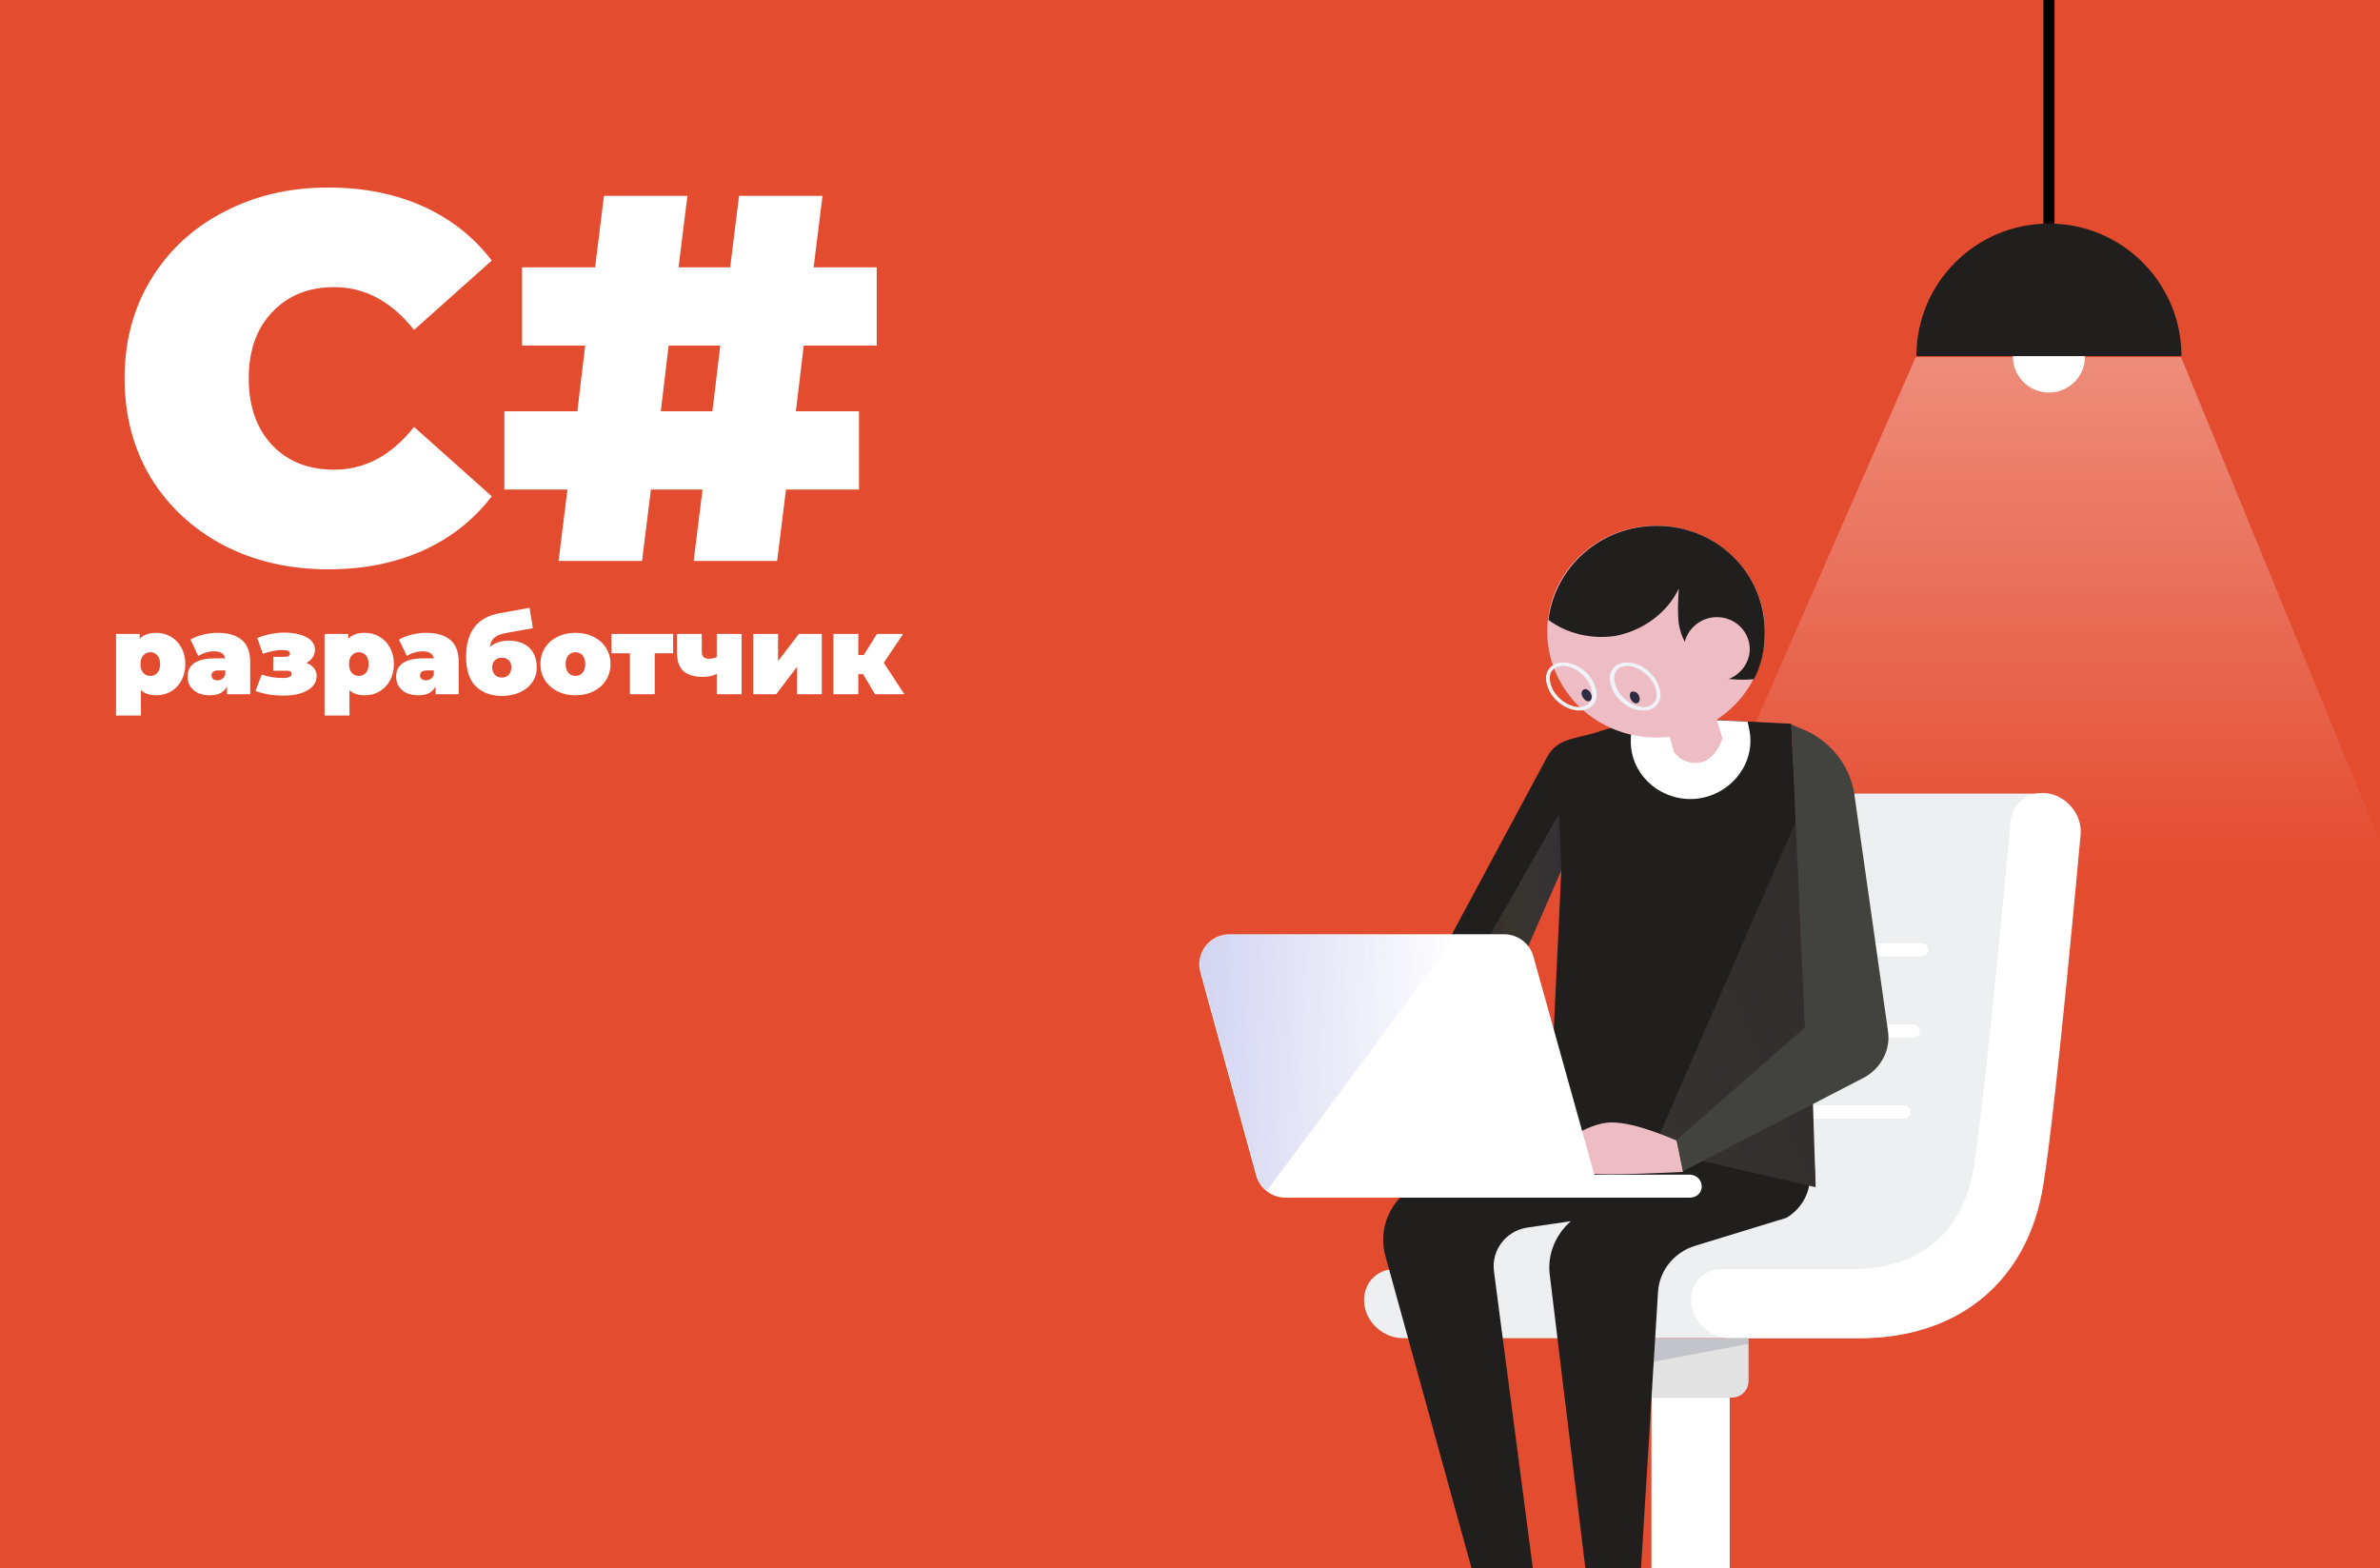 <svg width="648" height="427" viewBox="0 0 648 427" fill="none" xmlns="http://www.w3.org/2000/svg">
<rect x="0" y="0" width="648" height="427" fill="#333333" stroke="none"/>
<g clip-path="url(#clip0_1582_2)">
<rect width="648" height="427" fill="#E44C30"/>
<path opacity="0.36" d="M521.588 97.241L450.738 259.063L660.738 260.385L593.856 97.241H521.588Z" fill="url(#paint0_linear_1582_2)"/>
<path d="M557.868 106.879C563.294 106.879 567.693 102.48 567.693 97.054C567.693 91.628 563.294 87.23 557.868 87.23C552.442 87.23 548.043 91.628 548.043 97.054C548.043 102.48 552.442 106.879 557.868 106.879Z" fill="white"/>
<path d="M557.865 60.874C537.932 60.874 521.778 77.028 521.778 96.96H593.951C593.951 77.028 577.797 60.874 557.865 60.874Z" fill="#211F1D"/>
<path d="M559.376 -16.627H556.353V60.874H559.376V-16.627Z" fill="black"/>
<path d="M379.798 345.515L398.608 335.484C417.278 335.484 429.121 325.591 431.908 307.757C435.391 285.881 441.104 224.157 441.104 223.461C441.522 218.306 446.12 215.101 451.414 216.076H557.864C563.019 217.052 566.92 222.068 566.502 227.083C566.224 230.009 559.954 300.093 556.331 322.665C552.151 348.72 533.481 364.325 506.311 364.325H470.921H381.888C376.733 364.325 371.995 360.145 371.438 354.99C370.881 349.695 374.643 345.515 379.798 345.515Z" fill="#EEEFF0"/>
<path d="M523.168 260.383H456.986C456.01 260.383 455.174 259.547 455.174 258.572C455.174 257.596 456.01 256.76 456.986 256.76H523.168C524.144 256.76 524.98 257.596 524.98 258.572C524.98 259.547 524.144 260.383 523.168 260.383Z" fill="white"/>
<path d="M520.938 282.543H454.756C453.78 282.543 452.944 281.707 452.944 280.731C452.944 279.756 453.78 278.92 454.756 278.92H520.938C521.914 278.92 522.75 279.756 522.75 280.731C522.61 281.707 521.914 282.543 520.938 282.543Z" fill="white"/>
<path d="M518.429 304.552H452.247C451.272 304.552 450.436 303.716 450.436 302.741C450.436 301.765 451.272 300.929 452.247 300.929H518.429C519.405 300.929 520.241 301.765 520.241 302.741C520.241 303.716 519.405 304.552 518.429 304.552Z" fill="white"/>
<path d="M470.921 364.324H506.172C533.342 364.324 552.012 348.719 556.192 322.664C559.815 300.092 566.085 230.147 566.363 227.082C566.781 221.927 563.019 217.05 557.725 216.075C552.57 215.099 547.972 218.443 547.414 223.459C547.414 224.156 540.866 295.912 537.382 317.787C534.596 335.621 522.753 345.514 504.082 345.514H468.831C463.676 345.514 459.914 349.694 460.471 354.849C461.029 360.144 465.766 364.324 470.921 364.324Z" fill="white"/>
<path d="M448.905 380.493H471.616C474.124 380.493 476.075 378.403 476.075 376.035V364.331H444.446V376.035C444.446 378.543 446.397 380.493 448.905 380.493Z" fill="#E2E2E2"/>
<path d="M449.638 456.451H470.956V380.515H449.638V456.451Z" fill="white"/>
<path opacity="0.15" d="M444.446 371.855L476.075 365.863V364.331H444.446V371.855Z" fill="#0F1B3C"/>
<g clip-path="url(#clip1_1582_2)">
<path d="M424.907 288.697L425.882 303.876L385.706 322.661C378.49 326.456 374.979 334.615 377.319 342.395L405.014 442.77L418.861 438.596L406.769 346.19C405.989 340.497 409.889 335.184 415.74 334.236L429.978 332.149L445.19 317.159L427.637 332.528C423.347 336.323 421.201 341.826 421.981 347.328L433.293 440.493L445.775 443.529L451.431 351.692C451.821 345.81 455.917 340.877 461.573 339.169L486.341 331.579C490.242 329.302 492.777 325.128 492.777 320.574L491.802 288.317L424.907 288.697Z" fill="#211F1D"/>
<path d="M494.34 322.473L487.709 197.051C487.709 197.051 460.209 195.533 452.213 195.533C447.727 195.533 440.121 197.62 434.27 199.517C428.615 201.225 423.934 201.035 421.203 206.158L376.151 290.026L403.846 292.493L413.012 282.247L408.331 275.416L425.104 236.897L421.788 306.914L494.34 322.473Z" fill="#211F1D"/>
<path opacity="0.5" d="M424.518 221.527L394.678 273.897L404.04 284.522C404.04 284.522 407.745 285.281 411.451 284.143L413.011 282.246L408.33 275.415L425.103 236.896L424.518 221.527Z" fill="url(#paint1_linear_1582_2)"/>
<path d="M460.209 217.543C469.181 217.543 476.592 210.333 476.592 201.605C476.592 199.897 476.202 198.189 475.812 196.481C467.425 196.102 456.699 195.533 452.213 195.533C450.263 195.533 447.532 195.912 444.802 196.671C444.217 198.189 444.022 199.897 444.022 201.605C443.827 210.333 451.238 217.543 460.209 217.543Z" fill="white"/>
<path d="M491.023 218.872L494.338 323.233L450.066 312.986L491.023 218.872Z" fill="url(#paint2_linear_1582_2)"/>
<path d="M449.484 182.631C450.264 184.149 455.725 204.641 455.725 204.641C455.725 204.641 457.675 208.057 462.356 207.677C467.037 207.298 468.987 201.036 468.987 201.036L460.991 175.231L449.484 182.631Z" fill="#EEBCC5"/>
<path d="M477.957 169.917C477.957 184.148 462.55 199.707 447.922 199.707C433.295 199.707 425.299 183.958 425.299 169.917C425.299 155.686 437.196 144.301 451.628 144.301C466.06 144.301 477.957 155.876 477.957 169.917Z" fill="#EEBCC5"/>
<path d="M480.173 176.593C482.807 160.871 471.843 146.049 455.684 143.486C439.524 140.923 424.289 151.59 421.655 167.312C419.02 183.033 429.985 197.856 446.144 200.419C462.303 202.982 477.539 192.314 480.173 176.593Z" fill="#EEBCC5"/>
<path d="M429.98 193.445C426.469 193.445 422.569 190.599 421.398 186.994C420.618 185.096 420.813 183.199 421.788 182.06C422.569 180.922 423.934 180.353 425.689 180.353C429.2 180.353 433.1 183.199 434.27 186.804C435.05 188.702 434.855 190.599 433.88 191.738C432.905 192.876 431.54 193.445 429.98 193.445ZM425.494 181.302C424.129 181.302 423.154 181.871 422.569 182.63C421.788 183.578 421.788 185.096 422.374 186.804C423.544 190.03 427.054 192.497 429.98 192.497C431.345 192.497 432.32 191.927 432.905 191.168C433.685 190.22 433.685 188.702 433.1 186.994C431.93 183.958 428.614 181.302 425.494 181.302Z" fill="#EFF2F7"/>
<path d="M447.336 193.445C443.826 193.445 439.925 190.599 438.755 186.994C437.975 185.096 438.17 183.199 439.145 182.06C439.925 180.922 441.29 180.353 443.045 180.353C446.556 180.353 450.457 183.199 451.627 186.804C452.407 188.702 452.212 190.599 451.237 191.738C450.457 192.876 449.091 193.445 447.336 193.445ZM443.045 181.302C441.68 181.302 440.705 181.871 440.12 182.63C439.34 183.578 439.34 185.096 439.925 186.804C441.095 190.03 444.606 192.497 447.531 192.497C448.896 192.497 449.872 191.927 450.457 191.168C451.237 190.22 451.237 188.702 450.652 186.994C449.481 183.958 445.971 181.302 443.045 181.302Z" fill="#EFF2F7"/>
<path d="M433.102 188.703C433.492 189.462 433.492 190.411 432.907 190.79C432.322 191.17 431.541 190.79 430.956 189.841C430.371 188.893 430.566 188.134 431.151 187.754C431.736 187.375 432.517 187.754 433.102 188.703Z" fill="#2D2B42"/>
<path d="M446.167 189.272C446.557 190.031 446.557 190.98 445.972 191.359C445.387 191.739 444.607 191.359 444.022 190.411C443.632 189.652 443.632 188.703 444.217 188.323C444.997 188.134 445.777 188.513 446.167 189.272Z" fill="#2D2B42"/>
<path d="M456.502 310.519C455.332 310.139 445.581 305.586 438.755 305.586C431.929 305.586 423.347 312.606 423.347 312.606C423.347 312.606 422.177 316.401 426.858 315.642C431.539 314.883 426.273 318.488 426.273 318.488C426.273 318.488 426.468 318.678 431.929 319.437C437.389 320.196 458.258 319.058 458.258 319.058L456.502 310.519Z" fill="#EEBCC5"/>
<path d="M487.708 197.239L491.413 279.778L456.503 310.327L458.258 318.866L507.406 293.44C512.087 290.973 514.817 285.85 514.037 280.727L505.065 217.542C504.285 209.572 499.41 202.742 492.193 199.136L487.708 197.239Z" fill="#42423E"/>
<path d="M460.016 326.078H371.277V319.817H460.016C461.771 319.817 463.332 321.145 463.332 323.043C463.332 324.75 461.966 326.078 460.016 326.078Z" fill="white"/>
<path d="M435.831 326.078H350.018C346.312 326.078 342.997 323.611 342.022 320.006L326.809 264.6C325.444 259.477 329.345 254.354 334.806 254.354H409.502C413.208 254.354 416.523 256.821 417.498 260.426L435.831 326.078Z" fill="white"/>
<path d="M335.002 254.354C329.541 254.354 325.445 259.477 327.005 264.6L342.218 320.006C342.608 321.714 343.778 323.232 344.948 324.181L396.826 254.354H335.002Z" fill="url(#paint3_linear_1582_2)"/>
<path d="M451.043 143.162C435.83 143.162 423.349 154.357 421.593 168.777C426.664 172.572 433.49 174.09 439.731 173.141C447.142 171.813 453.968 166.88 457.089 160.239C456.894 163.464 456.699 166.69 457.089 169.916C457.674 173.141 459.039 176.177 461.574 178.265C461.77 175.988 461.965 173.711 463.135 171.813C464.305 169.916 466.84 168.588 468.986 169.346C470.546 169.916 471.521 171.434 471.716 173.141C471.911 174.659 471.521 176.367 470.936 177.885C469.961 180.162 468.596 182.439 466.84 184.336C470.351 184.906 474.056 185.285 477.567 184.906C479.517 181.111 480.492 176.936 480.492 172.382C480.687 156.064 467.425 143.162 451.043 143.162Z" fill="#211F1D"/>
<path d="M476.399 176.748C476.399 181.491 472.304 185.476 467.428 185.476C462.552 185.476 458.457 181.491 458.457 176.748C458.457 172.004 462.552 168.019 467.428 168.019C472.499 168.019 476.399 172.004 476.399 176.748Z" fill="#EEBCC5"/>
</g>
<path d="M89.303 155.001C78.795 155.001 69.328 152.823 60.903 148.469C52.477 144.019 45.851 137.866 41.023 130.009C36.289 122.057 33.923 113.063 33.923 103.029C33.923 92.994 36.289 84.048 41.023 76.191C45.851 68.239 52.477 62.085 60.903 57.73C69.328 53.281 78.795 51.056 89.303 51.056C98.959 51.056 107.573 52.761 115.147 56.169C122.72 59.577 128.968 64.499 133.891 70.936L112.733 89.823C106.579 82.06 99.337 78.178 91.007 78.178C84.001 78.178 78.369 80.451 74.109 84.995C69.849 89.444 67.719 95.455 67.719 103.029C67.719 110.602 69.849 116.661 74.109 121.205C78.369 125.654 84.001 127.879 91.007 127.879C99.337 127.879 106.579 123.997 112.733 116.235L133.891 135.121C128.968 141.558 122.72 146.481 115.147 149.889C107.573 153.297 98.959 155.001 89.303 155.001ZM218.827 94.082L216.697 111.975H233.879V133.275H213.999L211.585 152.729H188.865L191.279 133.275H177.221L174.807 152.729H152.087L154.501 133.275H137.319V111.975H157.199L159.329 94.082H142.147V72.782H162.027L164.441 53.328H187.161L184.747 72.782H198.805L201.219 53.328H223.939L221.525 72.782H238.707V94.082H218.827ZM196.107 94.082H182.049L179.919 111.975H193.977L196.107 94.082Z" fill="white"/>
<path d="M42.54 172.29C43.98 172.29 45.3 172.64 46.5 173.34C47.72 174.02 48.68 175.01 49.38 176.31C50.1 177.61 50.46 179.11 50.46 180.81C50.46 182.51 50.1 184.01 49.38 185.31C48.68 186.59 47.72 187.58 46.5 188.28C45.3 188.96 43.98 189.3 42.54 189.3C40.72 189.3 39.33 188.83 38.37 187.89V194.82H31.59V172.59H38.04V173.94C39.02 172.84 40.52 172.29 42.54 172.29ZM40.92 184.02C41.7 184.02 42.34 183.74 42.84 183.18C43.34 182.62 43.59 181.83 43.59 180.81C43.59 179.79 43.34 179 42.84 178.44C42.34 177.86 41.7 177.57 40.92 177.57C40.14 177.57 39.5 177.86 39 178.44C38.5 179 38.25 179.79 38.25 180.81C38.25 181.83 38.5 182.62 39 183.18C39.5 183.74 40.14 184.02 40.92 184.02ZM59.234 172.29C62.114 172.29 64.314 172.94 65.834 174.24C67.354 175.52 68.114 177.5 68.114 180.18V189H61.814V186.84C61.034 188.48 59.484 189.3 57.164 189.3C55.864 189.3 54.754 189.08 53.834 188.64C52.934 188.18 52.244 187.57 51.764 186.81C51.304 186.03 51.074 185.16 51.074 184.2C51.074 182.58 51.694 181.35 52.934 180.51C54.174 179.67 56.054 179.25 58.574 179.25H61.304C61.084 177.97 60.054 177.33 58.214 177.33C57.474 177.33 56.724 177.45 55.964 177.69C55.204 177.91 54.554 178.22 54.014 178.62L51.854 174.15C52.794 173.57 53.924 173.12 55.244 172.8C56.584 172.46 57.914 172.29 59.234 172.29ZM59.204 185.22C59.684 185.22 60.114 185.09 60.494 184.83C60.874 184.57 61.154 184.18 61.334 183.66V182.52H59.654C58.274 182.52 57.584 182.98 57.584 183.9C57.584 184.28 57.724 184.6 58.004 184.86C58.304 185.1 58.704 185.22 59.204 185.22ZM83.417 180.48C84.297 180.8 84.977 181.27 85.457 181.89C85.957 182.49 86.207 183.2 86.207 184.02C86.207 185.16 85.807 186.14 85.007 186.96C84.207 187.76 83.127 188.37 81.767 188.79C80.407 189.19 78.897 189.39 77.237 189.39C74.417 189.39 71.857 188.97 69.557 188.13L71.267 183.66C72.967 184.28 74.897 184.59 77.057 184.59C77.777 184.59 78.347 184.5 78.767 184.32C79.187 184.14 79.397 183.86 79.397 183.48C79.397 183.16 79.297 182.94 79.097 182.82C78.917 182.68 78.597 182.61 78.137 182.61H74.387V178.83H77.507C78.007 178.83 78.367 178.76 78.587 178.62C78.827 178.48 78.947 178.25 78.947 177.93C78.947 177.61 78.787 177.37 78.467 177.21C78.147 177.05 77.597 176.97 76.817 176.97C75.317 176.97 73.567 177.31 71.567 177.99L70.037 173.7C72.577 172.72 75.007 172.23 77.327 172.23C79.787 172.23 81.807 172.64 83.387 173.46C84.967 174.26 85.757 175.43 85.757 176.97C85.757 177.69 85.547 178.36 85.127 178.98C84.707 179.6 84.137 180.1 83.417 180.48ZM99.317 172.29C100.757 172.29 102.077 172.64 103.277 173.34C104.497 174.02 105.457 175.01 106.157 176.31C106.877 177.61 107.237 179.11 107.237 180.81C107.237 182.51 106.877 184.01 106.157 185.31C105.457 186.59 104.497 187.58 103.277 188.28C102.077 188.96 100.757 189.3 99.317 189.3C97.497 189.3 96.107 188.83 95.147 187.89V194.82H88.367V172.59H94.817V173.94C95.797 172.84 97.297 172.29 99.317 172.29ZM97.697 184.02C98.477 184.02 99.117 183.74 99.617 183.18C100.117 182.62 100.367 181.83 100.367 180.81C100.367 179.79 100.117 179 99.617 178.44C99.117 177.86 98.477 177.57 97.697 177.57C96.917 177.57 96.277 177.86 95.777 178.44C95.277 179 95.027 179.79 95.027 180.81C95.027 181.83 95.277 182.62 95.777 183.18C96.277 183.74 96.917 184.02 97.697 184.02ZM116.012 172.29C118.892 172.29 121.092 172.94 122.612 174.24C124.132 175.52 124.892 177.5 124.892 180.18V189H118.592V186.84C117.812 188.48 116.262 189.3 113.942 189.3C112.642 189.3 111.532 189.08 110.612 188.64C109.712 188.18 109.022 187.57 108.542 186.81C108.082 186.03 107.852 185.16 107.852 184.2C107.852 182.58 108.472 181.35 109.712 180.51C110.952 179.67 112.832 179.25 115.352 179.25H118.082C117.862 177.97 116.832 177.33 114.992 177.33C114.252 177.33 113.502 177.45 112.742 177.69C111.982 177.91 111.332 178.22 110.792 178.62L108.632 174.15C109.572 173.57 110.702 173.12 112.022 172.8C113.362 172.46 114.692 172.29 116.012 172.29ZM115.982 185.22C116.462 185.22 116.892 185.09 117.272 184.83C117.652 184.57 117.932 184.18 118.112 183.66V182.52H116.432C115.052 182.52 114.362 182.98 114.362 183.9C114.362 184.28 114.502 184.6 114.782 184.86C115.082 185.1 115.482 185.22 115.982 185.22ZM138.484 174.42C140.904 174.42 142.784 175.07 144.124 176.37C145.464 177.67 146.134 179.46 146.134 181.74C146.134 183.28 145.714 184.64 144.874 185.82C144.054 186.98 142.924 187.88 141.484 188.52C140.044 189.16 138.434 189.48 136.654 189.48C133.734 189.48 131.374 188.61 129.574 186.87C127.794 185.13 126.904 182.45 126.904 178.83C126.904 172.01 129.944 168.05 136.024 166.95L144.184 165.48L145.084 171.03L138.184 172.26C136.564 172.54 135.394 172.97 134.674 173.55C133.974 174.13 133.544 174.98 133.384 176.1C134.784 174.98 136.484 174.42 138.484 174.42ZM136.654 184.47C137.474 184.47 138.104 184.2 138.544 183.66C139.004 183.12 139.234 182.47 139.234 181.71C139.234 180.87 138.994 180.22 138.514 179.76C138.054 179.3 137.434 179.07 136.654 179.07C135.854 179.07 135.214 179.31 134.734 179.79C134.254 180.25 134.014 180.9 134.014 181.74C134.014 182.54 134.254 183.2 134.734 183.72C135.234 184.22 135.874 184.47 136.654 184.47ZM156.681 189.3C154.861 189.3 153.221 188.94 151.761 188.22C150.321 187.48 149.191 186.47 148.371 185.19C147.551 183.89 147.141 182.42 147.141 180.78C147.141 179.14 147.551 177.68 148.371 176.4C149.191 175.1 150.321 174.09 151.761 173.37C153.221 172.65 154.861 172.29 156.681 172.29C158.521 172.29 160.161 172.65 161.601 173.37C163.061 174.09 164.191 175.1 164.991 176.4C165.811 177.68 166.221 179.14 166.221 180.78C166.221 182.42 165.811 183.89 164.991 185.19C164.191 186.47 163.061 187.48 161.601 188.22C160.161 188.94 158.521 189.3 156.681 189.3ZM156.681 184.02C157.461 184.02 158.101 183.74 158.601 183.18C159.101 182.6 159.351 181.8 159.351 180.78C159.351 179.76 159.101 178.97 158.601 178.41C158.101 177.85 157.461 177.57 156.681 177.57C155.901 177.57 155.261 177.85 154.761 178.41C154.261 178.97 154.011 179.76 154.011 180.78C154.011 181.8 154.261 182.6 154.761 183.18C155.261 183.74 155.901 184.02 156.681 184.02ZM183.273 177.87H178.263V189H171.513V177.87H166.503V172.59H183.273V177.87ZM201.903 172.59V189H195.153V183.45C194.193 184.01 192.933 184.29 191.373 184.29C188.993 184.29 187.223 183.76 186.063 182.7C184.903 181.62 184.323 179.92 184.323 177.6V172.59H191.073V177.15C191.073 177.97 191.223 178.54 191.523 178.86C191.843 179.18 192.333 179.34 192.993 179.34C193.793 179.34 194.513 179.19 195.153 178.89V172.59H201.903ZM205.086 172.59H211.836V180L217.506 172.59H223.746V189H216.996V181.56L211.356 189H205.086V172.59ZM234.982 183.54H233.692V189H226.912V172.59H233.692V178.35H235.162L238.762 172.59H245.902L240.622 180.45L246.232 189H238.252L234.982 183.54Z" fill="white"/>
</g>
<defs>
<linearGradient id="paint0_linear_1582_2" x1="555.777" y1="97.237" x2="555.777" y2="260.362" gradientUnits="userSpaceOnUse">
<stop stop-color="white"/>
<stop offset="0.861" stop-color="#FAFAFA" stop-opacity="0"/>
</linearGradient>
<linearGradient id="paint1_linear_1582_2" x1="394.699" y1="253.204" x2="425.095" y2="253.204" gradientUnits="userSpaceOnUse">
<stop stop-color="#EAD18C" stop-opacity="0"/>
<stop offset="1" stop-color="#524F63" stop-opacity="0.7"/>
</linearGradient>
<linearGradient id="paint2_linear_1582_2" x1="404.268" y1="305.063" x2="569.849" y2="237.745" gradientUnits="userSpaceOnUse">
<stop stop-color="#373533"/>
<stop offset="1" stop-color="#2E2827"/>
</linearGradient>
<linearGradient id="paint3_linear_1582_2" x1="396.761" y1="289.93" x2="248.795" y2="286.337" gradientUnits="userSpaceOnUse">
<stop stop-color="#484EC2" stop-opacity="0"/>
<stop offset="1" stop-color="#444BCC" stop-opacity="0.5"/>
</linearGradient>
<clipPath id="clip0_1582_2">
<rect width="648" height="427" fill="white"/>
</clipPath>
<clipPath id="clip1_1582_2">
<rect width="187.619" height="352.358" fill="white" transform="translate(326.535 143.152)"/>
</clipPath>
</defs>
</svg>
